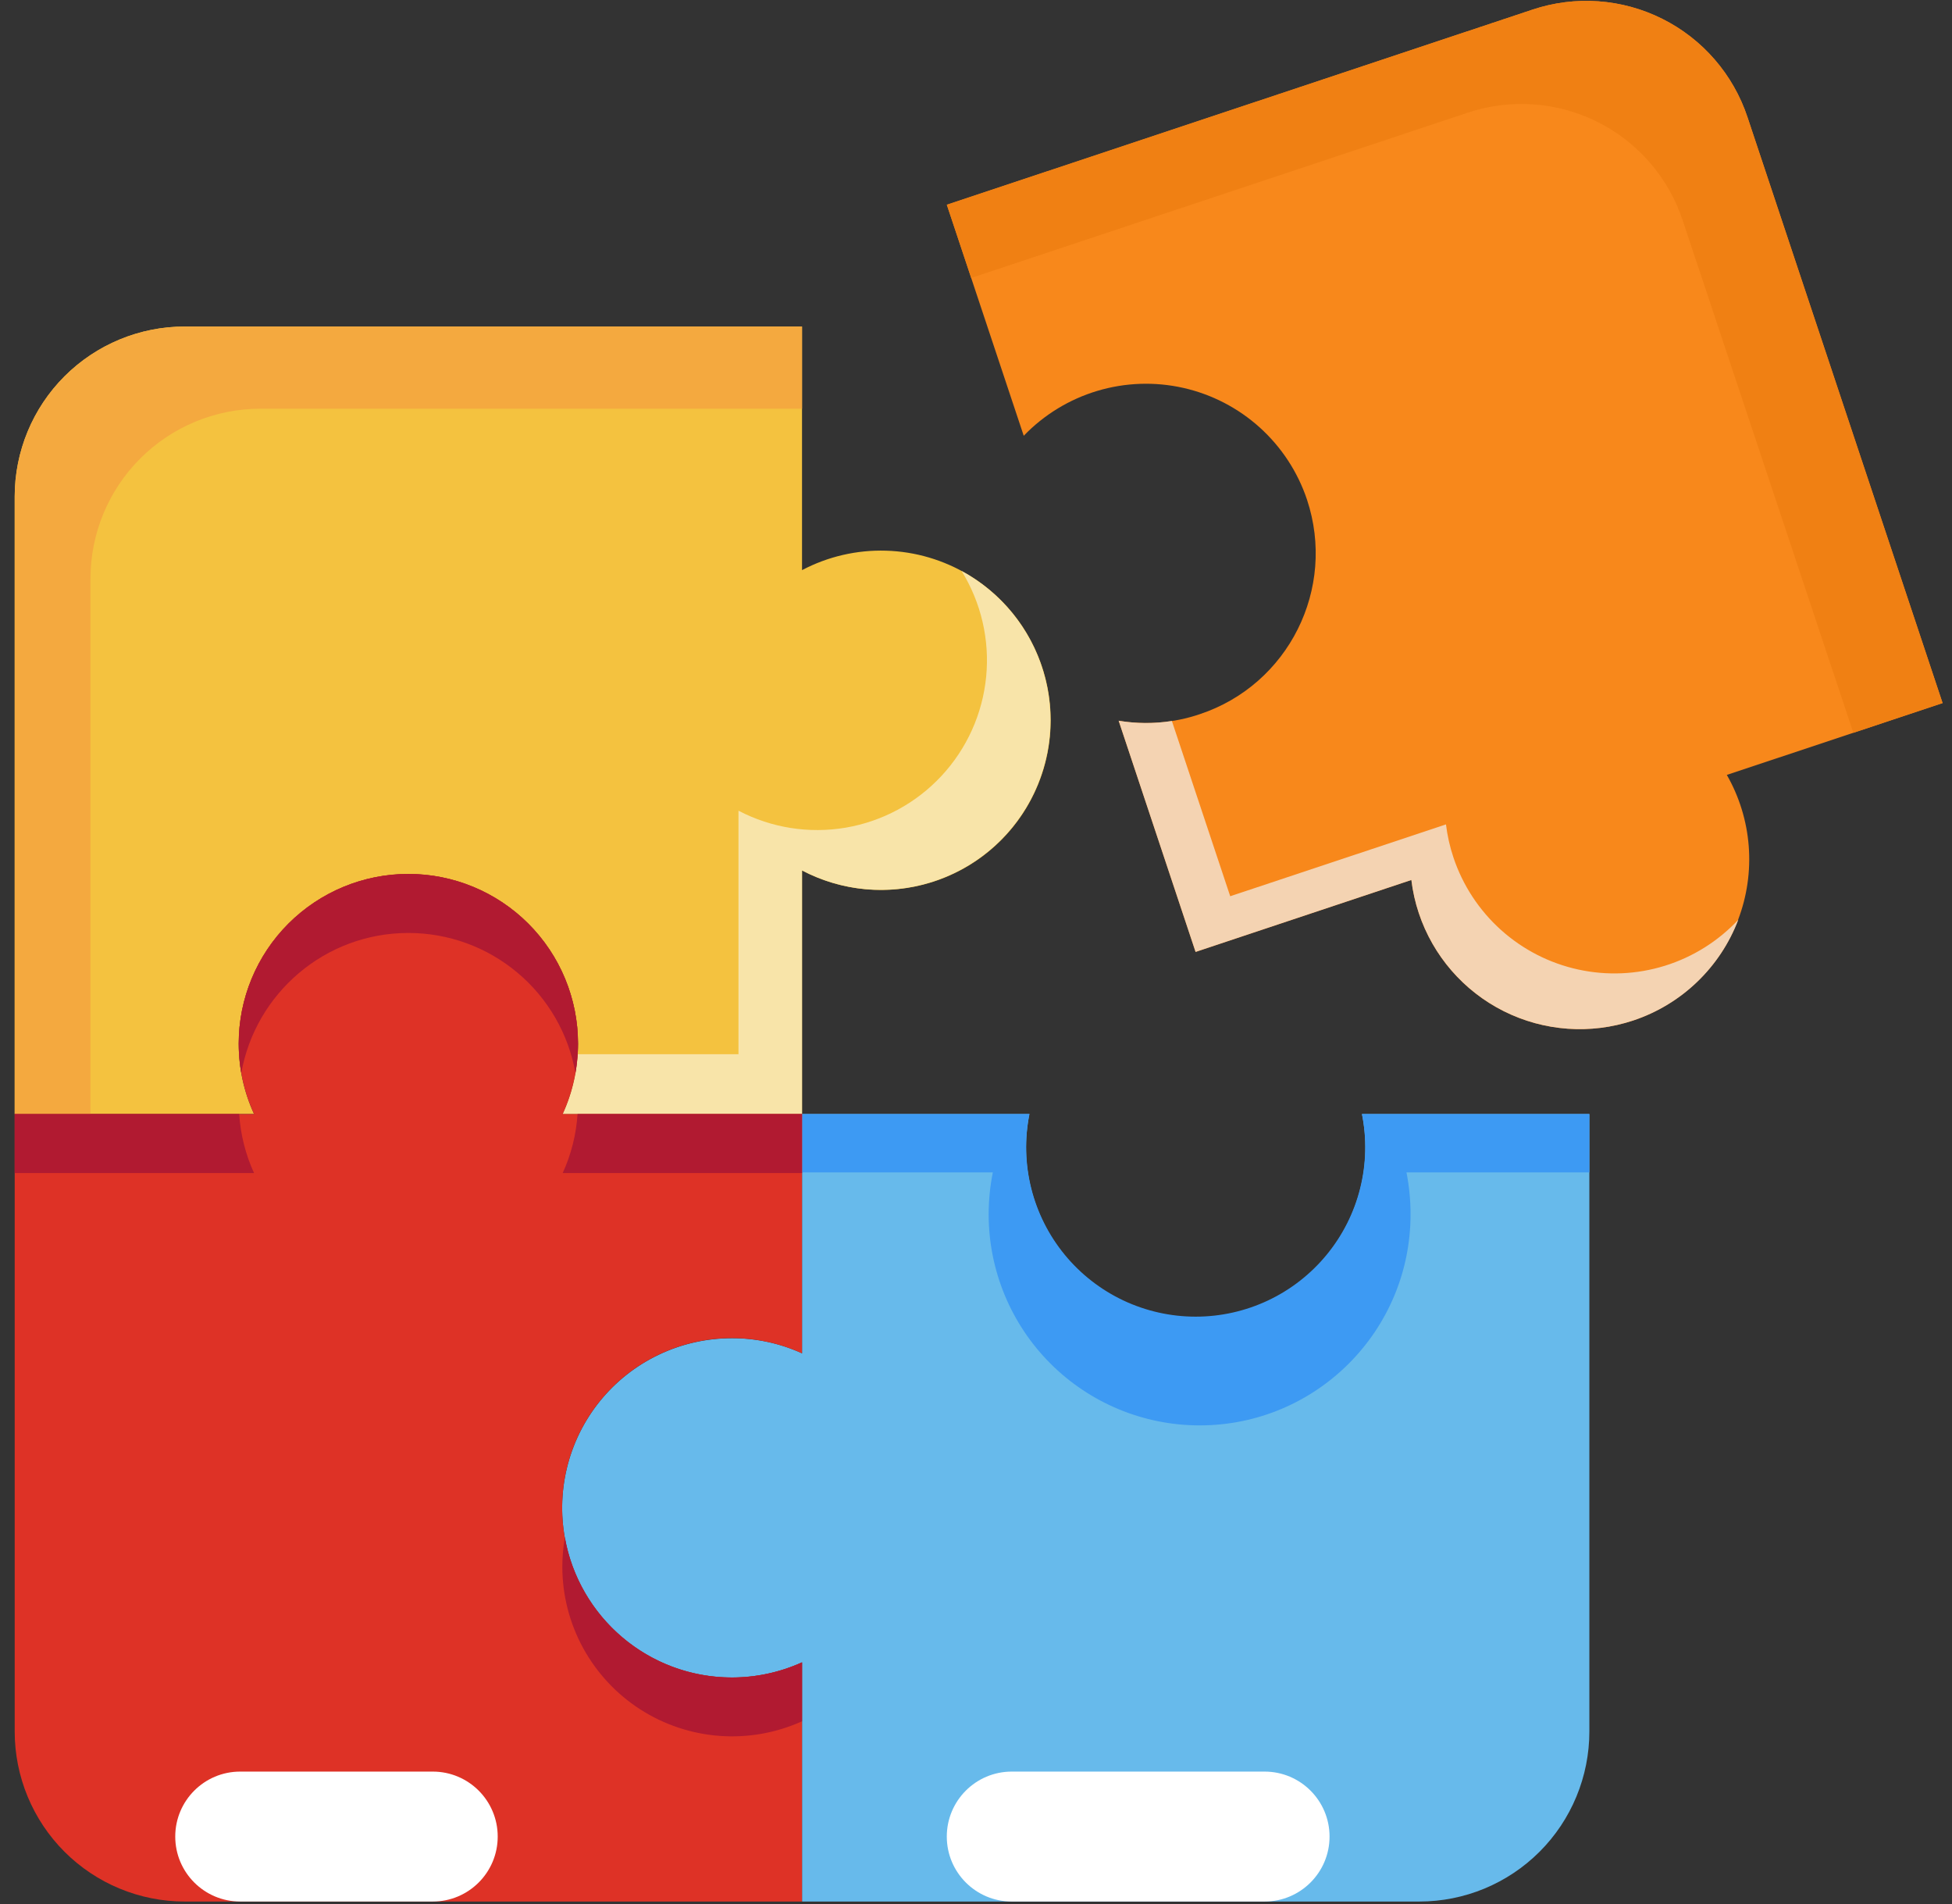 <svg width="81" height="79" viewBox="0 0 81 79" fill="none" xmlns="http://www.w3.org/2000/svg">
<rect x="0" y="0" width="81" height="79" fill="#333333" stroke="none"/>
<path d="M67.775 42.336C66.004 42.925 64.071 42.787 62.402 41.952C60.733 41.116 59.464 39.652 58.874 37.881C58.725 37.435 58.622 36.974 58.566 36.507L49.612 39.492L46.42 29.901C47.545 30.089 48.7 29.997 49.781 29.631C53.469 28.407 55.461 24.419 54.236 20.731C53.852 19.582 53.178 18.552 52.279 17.739C51.38 16.927 50.287 16.36 49.105 16.093C47.924 15.827 46.693 15.869 45.533 16.217C44.372 16.565 43.321 17.206 42.481 18.079L39.289 8.494L63.595 0.398C64.473 0.105 65.401 -0.012 66.325 0.054C67.249 0.12 68.152 0.367 68.98 0.782C69.808 1.196 70.547 1.77 71.153 2.47C71.76 3.171 72.222 3.984 72.514 4.863L80.61 29.169L71.656 32.148C72.174 33.053 72.484 34.062 72.565 35.102C72.645 36.141 72.495 37.185 72.124 38.16C71.752 39.134 71.17 40.014 70.418 40.736C69.666 41.458 68.763 42.005 67.775 42.336V42.336Z" fill="#F8881B"/>
<path d="M67.775 42.336C68.766 42.007 69.671 41.461 70.425 40.737C71.179 40.014 71.763 39.133 72.133 38.156C71.3 39.046 70.249 39.705 69.084 40.067C67.919 40.429 66.68 40.483 65.488 40.222C64.296 39.962 63.193 39.396 62.285 38.581C61.378 37.766 60.697 36.729 60.311 35.572C60.162 35.127 60.059 34.668 60.002 34.202L51.049 37.182L48.628 29.911C47.896 30.026 47.151 30.023 46.42 29.901L49.612 39.492L58.566 36.507C58.622 36.974 58.725 37.435 58.874 37.881C59.464 39.652 60.733 41.116 62.402 41.952C64.071 42.787 66.004 42.926 67.775 42.336V42.336Z" fill="#F4D3B2"/>
<path d="M60.904 4.675C61.783 4.382 62.711 4.265 63.635 4.331C64.559 4.396 65.461 4.644 66.29 5.058C67.118 5.473 67.857 6.047 68.463 6.747C69.07 7.448 69.532 8.261 69.824 9.14L76.907 30.403L80.61 29.169L72.514 4.863C72.222 3.984 71.76 3.171 71.153 2.47C70.547 1.77 69.808 1.196 68.98 0.782C68.152 0.367 67.249 0.12 66.325 0.054C65.401 -0.012 64.473 0.105 63.595 0.398L39.289 8.494L40.301 11.531L60.904 4.675Z" fill="#F08013"/>
<path d="M33.281 78.889L33.281 68.966C32.324 69.401 31.282 69.617 30.231 69.596C29.18 69.576 28.146 69.32 27.207 68.849C26.267 68.377 25.445 67.7 24.802 66.869C24.158 66.038 23.708 65.073 23.486 64.046C23.264 63.018 23.275 61.954 23.518 60.931C23.761 59.908 24.23 58.953 24.89 58.135C25.551 57.317 26.386 56.657 27.335 56.205C28.284 55.752 29.322 55.518 30.374 55.519C31.377 55.516 32.368 55.73 33.281 56.145L33.281 46.218L42.717 46.218C42.51 47.24 42.533 48.295 42.784 49.307C43.035 50.32 43.508 51.264 44.168 52.071C44.828 52.878 45.659 53.528 46.602 53.975C47.544 54.422 48.574 54.653 49.617 54.653C50.66 54.653 51.689 54.422 52.632 53.975C53.574 53.528 54.405 52.878 55.066 52.071C55.726 51.264 56.199 50.32 56.45 49.307C56.7 48.295 56.723 47.24 56.516 46.218L65.952 46.218L65.952 71.835C65.952 72.761 65.77 73.678 65.415 74.534C65.061 75.39 64.541 76.168 63.886 76.823C63.231 77.478 62.453 77.997 61.598 78.352C60.742 78.706 59.825 78.889 58.898 78.889L33.281 78.889Z" fill="#67BAEB"/>
<path d="M41.198 48.638C41.084 49.211 41.026 49.794 41.025 50.379C41.025 52.701 41.947 54.928 43.589 56.57C45.231 58.212 47.458 59.135 49.781 59.135C54.617 59.135 58.532 55.215 58.532 50.379C58.532 49.794 58.476 49.212 58.363 48.638L65.952 48.638L65.952 46.218L56.516 46.218C56.719 47.238 56.693 48.29 56.44 49.299C56.188 50.308 55.714 51.248 55.054 52.052C54.394 52.856 53.565 53.504 52.624 53.949C51.684 54.393 50.657 54.624 49.617 54.624C48.577 54.624 47.549 54.393 46.609 53.949C45.669 53.504 44.839 52.856 44.179 52.052C43.519 51.248 43.046 50.308 42.793 49.299C42.54 48.29 42.514 47.238 42.717 46.218L33.281 46.218L33.281 48.638L41.198 48.638Z" fill="#3D9AF3"/>
<path d="M16.945 36.261C15.079 36.261 13.29 37.002 11.97 38.321C10.649 39.64 9.907 41.43 9.906 43.296C9.904 44.304 10.121 45.301 10.543 46.218L0.61 46.218L0.61 20.601C0.61 18.73 1.353 16.936 2.676 15.613C3.999 14.29 5.793 13.547 7.664 13.547L33.281 13.547L33.281 23.653C34.354 23.088 35.554 22.81 36.766 22.846C37.978 22.881 39.16 23.229 40.198 23.856C41.236 24.483 42.094 25.366 42.69 26.422C43.286 27.478 43.599 28.67 43.599 29.882C43.599 31.095 43.286 32.286 42.69 33.342C42.094 34.398 41.236 35.282 40.198 35.909C39.16 36.535 37.978 36.883 36.766 36.919C35.554 36.954 34.354 36.676 33.281 36.112L33.281 46.218L23.349 46.218C23.77 45.301 23.987 44.304 23.985 43.296C23.984 41.43 23.242 39.64 21.922 38.321C20.602 37.002 18.812 36.261 16.945 36.261Z" fill="#F4C23F"/>
<path d="M33.281 36.112C34.928 36.976 36.849 37.153 38.626 36.605C40.402 36.057 41.89 34.829 42.764 33.188C43.639 31.547 43.828 29.627 43.292 27.847C42.755 26.067 41.536 24.571 39.901 23.686C40.713 25 41.072 26.543 40.921 28.08C40.77 29.617 40.119 31.061 39.067 32.191C38.015 33.322 36.621 34.075 35.099 34.336C33.577 34.596 32.012 34.349 30.644 33.633L30.644 43.735L23.971 43.735C23.92 44.594 23.709 45.436 23.349 46.218L33.281 46.218L33.281 36.112Z" fill="#F8E4A9"/>
<path d="M3.754 24.009C3.754 22.139 4.497 20.344 5.82 19.022C7.142 17.699 8.937 16.956 10.807 16.956L33.281 16.956L33.281 13.547L7.664 13.547C5.793 13.547 3.999 14.29 2.676 15.613C1.353 16.936 0.61 18.73 0.61 20.601L0.61 46.218L3.754 46.218L3.754 24.009Z" fill="#F4A93F"/>
<path d="M33.281 78.889L7.664 78.889C5.793 78.889 3.999 78.146 2.676 76.823C1.353 75.5 0.61 73.706 0.61 71.835L0.61 46.218L10.543 46.218C10.121 45.301 9.904 44.304 9.906 43.296C9.906 41.429 10.648 39.638 11.968 38.318C13.288 36.998 15.079 36.256 16.945 36.256C18.812 36.256 20.603 36.998 21.923 38.318C23.243 39.638 23.985 41.429 23.985 43.296C23.987 44.304 23.77 45.301 23.349 46.218L33.281 46.218L33.281 56.145C32.324 55.71 31.282 55.495 30.231 55.515C29.18 55.535 28.146 55.791 27.207 56.263C26.267 56.735 25.445 57.411 24.802 58.242C24.158 59.073 23.708 60.038 23.486 61.066C23.264 62.093 23.275 63.158 23.518 64.18C23.761 65.203 24.23 66.159 24.89 66.977C25.551 67.794 26.386 68.454 27.335 68.907C28.284 69.359 29.322 69.594 30.374 69.593C31.376 69.593 32.367 69.379 33.281 68.966L33.281 78.889Z" fill="#DE3226"/>
<path d="M23.44 63.778C23.37 64.183 23.335 64.592 23.334 65.003C23.336 66.179 23.632 67.337 24.196 68.369C24.761 69.402 25.574 70.277 26.563 70.914C27.553 71.551 28.686 71.93 29.859 72.017C31.032 72.104 32.209 71.895 33.281 71.411L33.281 68.966C32.367 69.379 31.376 69.593 30.374 69.593C26.907 69.593 24.023 67.081 23.44 63.778Z" fill="#B11A31"/>
<path d="M23.349 48.667L33.281 48.667L33.281 46.218L23.966 46.218C23.911 47.065 23.702 47.895 23.349 48.667V48.667Z" fill="#B11A31"/>
<path d="M16.945 38.706C18.6 38.705 20.202 39.288 21.47 40.352C22.738 41.415 23.591 42.891 23.879 44.521C23.949 44.116 23.984 43.706 23.985 43.296C23.985 41.429 23.243 39.638 21.923 38.318C20.603 36.998 18.812 36.256 16.945 36.256C15.078 36.256 13.288 36.998 11.968 38.318C10.648 39.638 9.906 41.429 9.906 43.296C9.907 43.706 9.942 44.116 10.012 44.521C10.595 41.218 13.479 38.706 16.945 38.706Z" fill="#B11A31"/>
<path d="M9.925 46.218L0.61 46.218L0.61 48.667L10.542 48.667C10.189 47.895 9.98 47.065 9.925 46.218Z" fill="#B11A31"/>
<path d="M52.476 78.889C53.964 78.889 55.171 77.682 55.171 76.194C55.171 74.705 53.964 73.498 52.476 73.498L41.983 73.498C40.495 73.498 39.288 74.705 39.288 76.194C39.288 77.682 40.495 78.889 41.983 78.889L52.476 78.889Z" fill="white"/>
<path d="M17.958 78.889C19.447 78.889 20.653 77.682 20.653 76.194C20.653 74.705 19.447 73.498 17.958 73.498L9.967 73.498C8.478 73.498 7.272 74.705 7.272 76.194C7.272 77.682 8.478 78.889 9.967 78.889L17.958 78.889Z" fill="white"/>
</svg>
